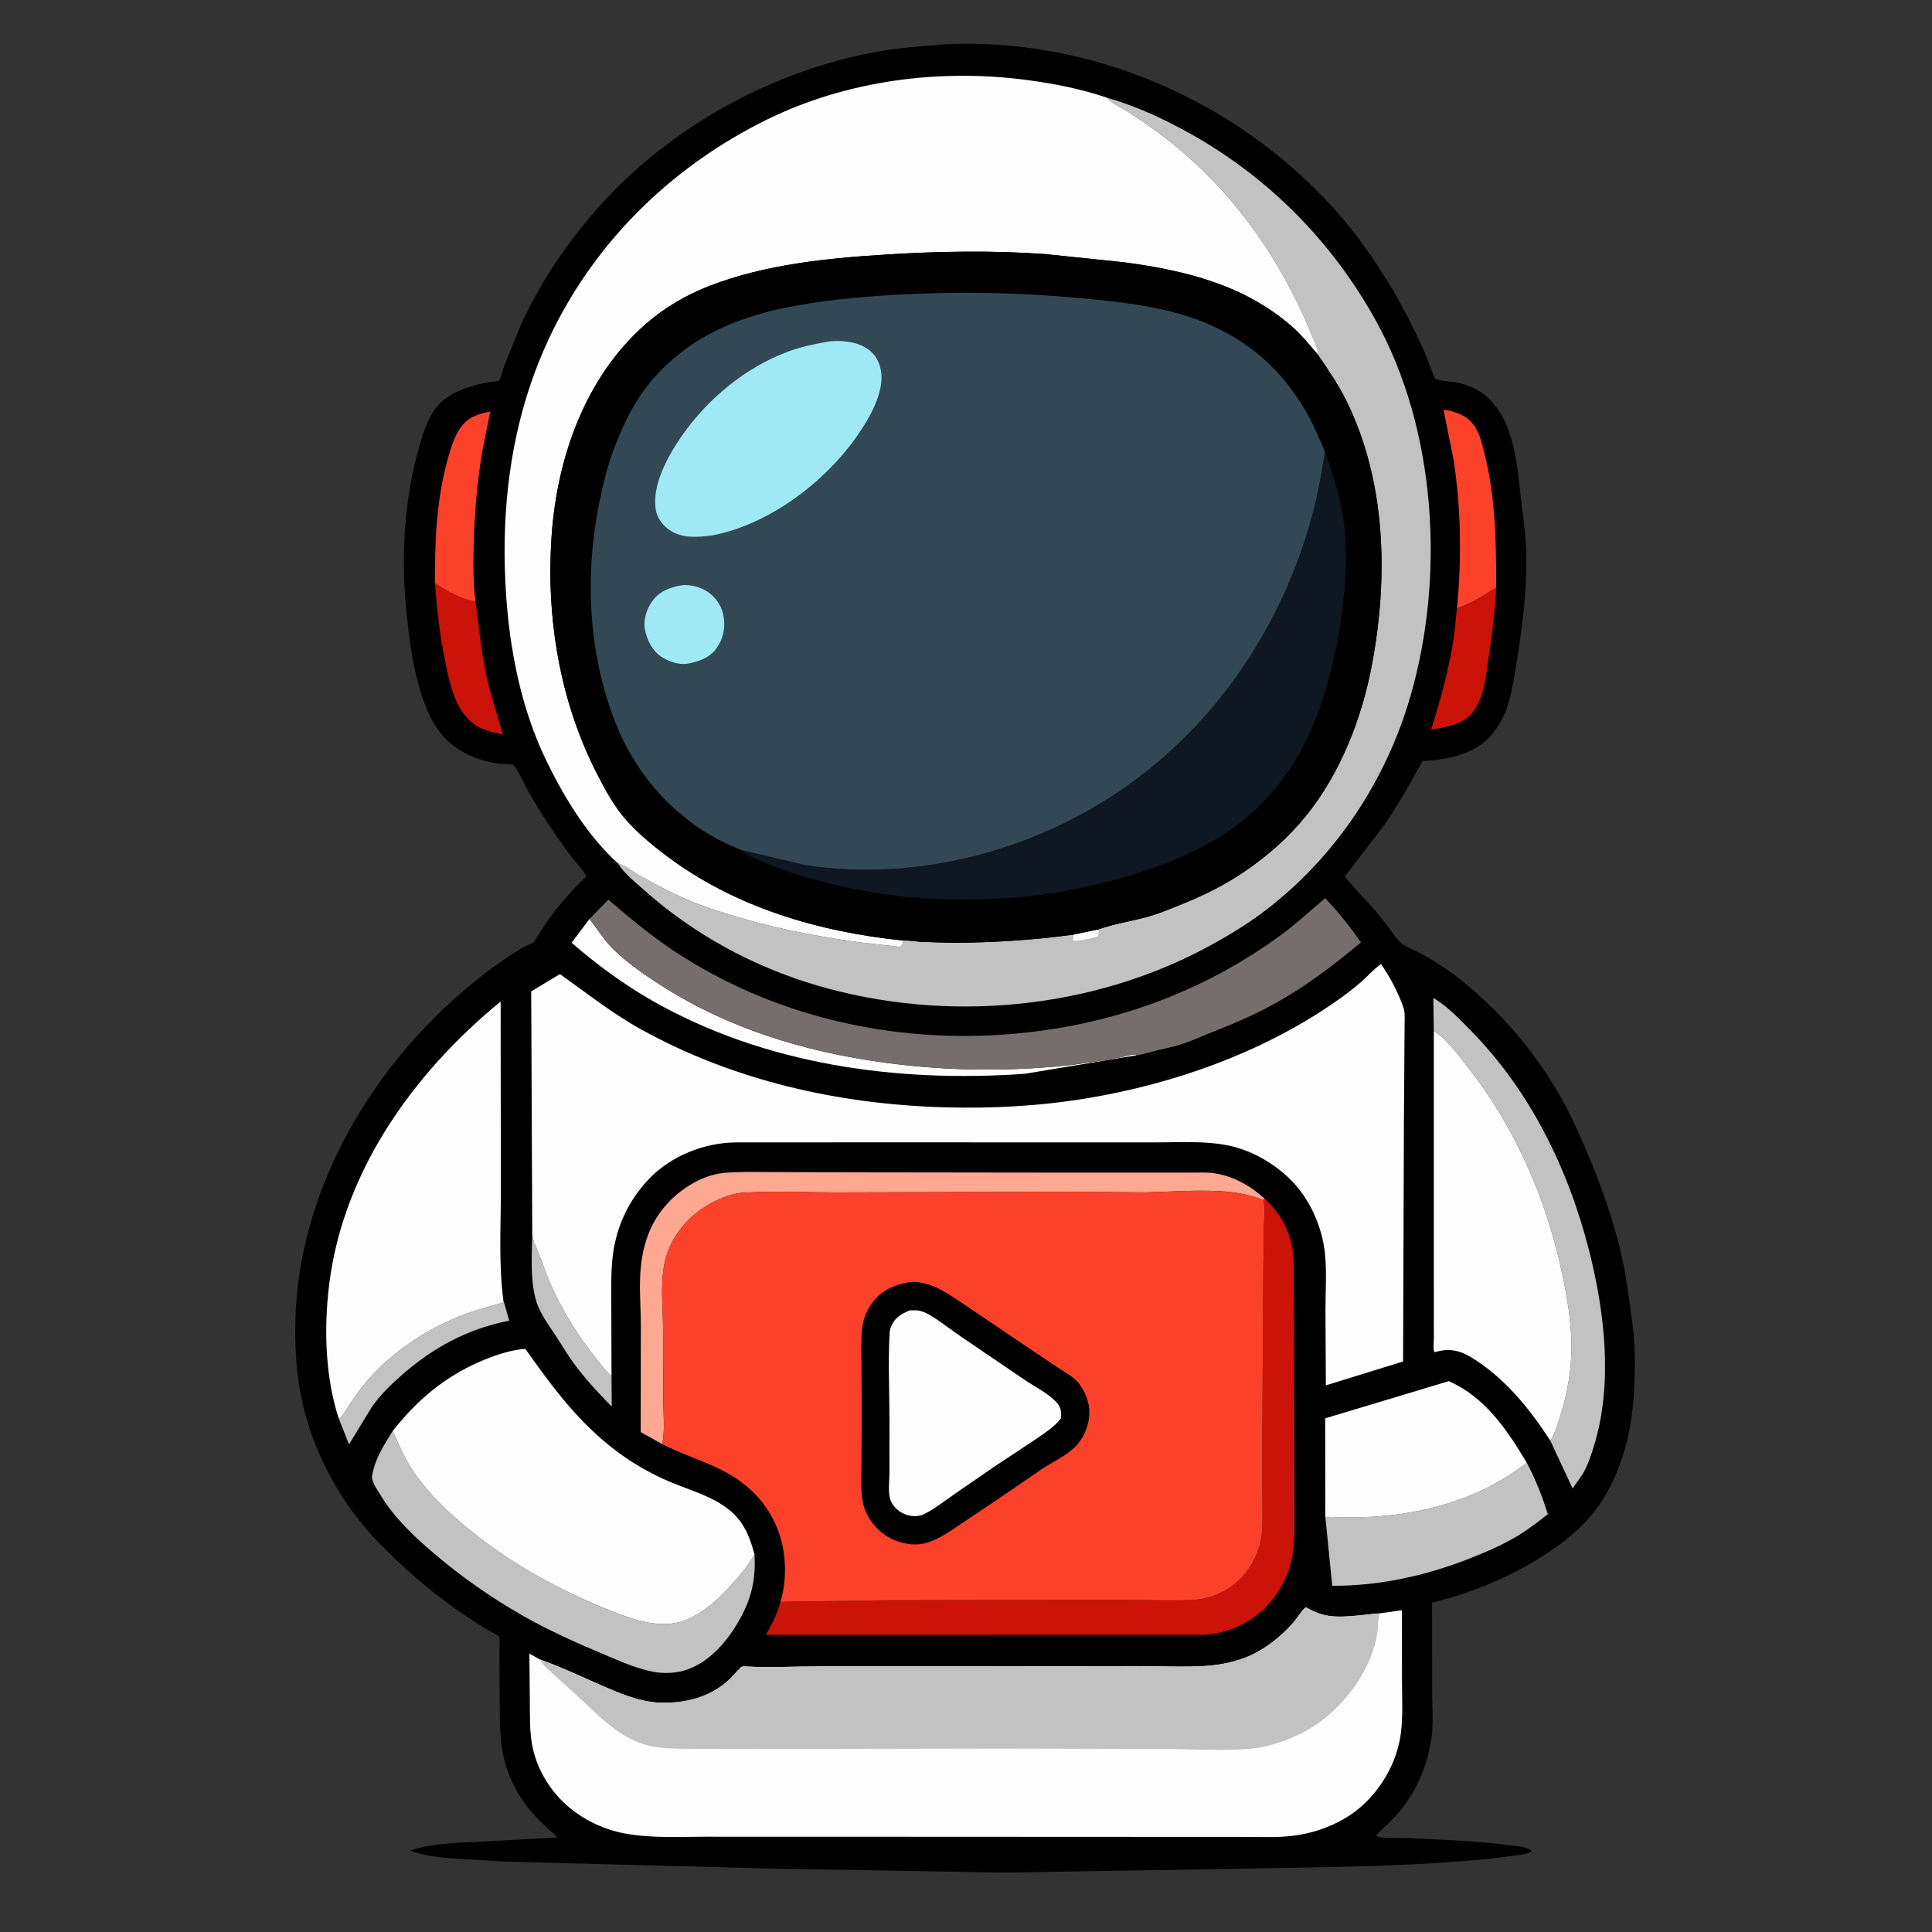 <?xml version="1.0" encoding="utf-8" ?>
<svg xmlns="http://www.w3.org/2000/svg" xmlns:xlink="http://www.w3.org/1999/xlink" width="512" height="512">
	<rect width="100%" height="100%" fill="#333333" stroke="none"/>
	<path transform="scale(0.5 0.5)" d="M497.79 23.705L499.25 23.543C577.072 19.35 654.545 52.712 706.69 110.198C717.722 122.36 727.32 135.808 735.891 149.795C743.245 161.797 749.54 174.368 755.299 187.202C756.184 189.173 759.914 199.92 760.714 200.61C762.365 202.034 770.262 202.263 772.753 202.851C778.25 204.149 783.976 206.513 788.193 210.37C802.575 223.527 803.908 245.368 806.044 263.5C807.102 272.475 808.525 281.551 808.865 290.593C809.652 311.568 806.899 332.114 803.57 352.75C802.358 360.265 801.094 368.46 798.53 375.625C796.562 381.122 793.334 386.583 789.322 390.843C780.574 400.131 766.187 402.855 754.009 403.269C747.725 414.547 741.598 425.877 734.239 436.51L712.78 464.534C717.688 470.966 723.7 476.614 728.959 482.761L736.238 491.907C738.328 494.798 740.342 498.134 743.248 500.284C745.944 502.279 749.184 503.316 752.118 504.899C758.67 508.432 765.381 512.447 771.271 517.013C794.575 535.08 813.603 557.044 828 582.878C833.369 592.513 837.79 602.764 842.084 612.917C849.36 630.121 855.597 648.229 859.649 666.463C862.403 678.857 863.738 691.047 865.444 703.57C866.556 711.728 866.58 720.483 866.421 728.709C865.972 751.851 862.172 774.176 849.888 794.2C841.339 808.136 828.063 818.588 814.224 826.889C797.157 837.125 778.418 844.799 759.045 849.429L759.078 897.565C759.081 905.732 759.881 914.88 758.445 922.898C755.883 937.202 750.806 949.32 741.374 960.557C737.798 964.817 733.498 968.663 729.473 972.5C729.901 973.591 730.881 973.763 732 973.893C736.903 974.462 742.186 974.031 747.151 974.27C764.534 975.109 782.252 975.637 799.5 977.984C803.212 978.489 809.034 978.487 811.827 981.052C810.342 982.368 807.863 982.715 805.919 983.058L790.25 985.057C743.494 989.813 696.461 989.558 649.532 990.586L531.75 992.501L412.118 990.464L267.131 986.648L247.452 985.426C237.332 984.89 226.889 984.411 217.326 980.823C230.75 976.412 246.42 976.65 260.432 975.832L295.464 973.855C290.082 968.727 284.652 964.165 279.991 958.283C274.288 951.086 269.769 942.271 267.44 933.384C264.948 923.87 264.927 913.971 264.861 904.212L264.686 875.671C264.676 874.113 265.127 868.232 264.49 867.306C264.389 867.16 262.859 866.395 262.587 866.243L256.209 862.599L242.22 853.352C226.841 842.4 213.125 830.416 200.028 816.846C180.533 796.645 165.956 769.703 160.032 742.265C157.099 728.678 156.266 714.867 156.529 701C157.807 633.58 194.145 569.8 244.396 526.265C253.047 518.771 262.215 511.703 271.789 505.436C274.228 503.839 276.611 502.423 279.231 501.139C280.11 500.709 282.168 500.04 282.827 499.408C283.583 498.686 284.377 496.966 284.983 496.017L290.518 487.64C296.585 479.19 303.376 471.603 310.864 464.418C308.191 459.878 304.007 455.765 300.876 451.457C293.399 441.166 286.338 430.539 280.035 419.487C278.786 417.297 273.528 406.025 272.092 405.515C270.059 404.794 266.582 405.112 264.318 404.769C254.662 403.306 246.086 400.12 238.553 393.816C220.86 379.01 216.935 341.166 214.987 319.403C212.598 292.712 214.649 263.787 221.853 237.96C224.582 228.178 227.855 217.001 236.575 210.905C241.966 207.136 248.204 205.118 254.518 203.502C257.069 202.849 259.745 202.564 262.343 202.137C262.592 202.096 264.335 201.865 264.412 201.798C265.242 201.083 266.678 195.513 267.239 193.985L275.746 172.971C285.049 152.258 297.967 132.581 312.577 115.224C350.511 70.158 404.968 38.962 462.694 27.809C474.311 25.564 486.024 24.703 497.79 23.705Z"/>
	<path fill="#C3C2C2" transform="scale(0.5 0.5)" d="M282.109 654.21C282.484 656.223 282.762 658.061 283.656 659.922C286.674 666.203 288.61 673.244 291.412 679.676C297.71 694.129 306.048 707.654 315.913 719.95C318.408 723.06 321.015 726.689 324.117 729.211L324.234 745.444L322.992 744.25C316.184 737.335 309.659 730.183 303.931 722.34C300.562 717.728 297.69 712.774 294.563 708C290.101 701.188 285.499 695.354 283.568 687.249C281.067 676.753 281.919 664.936 282.109 654.21Z"/>
	<path fill="#C3C2C2" transform="scale(0.5 0.5)" d="M266.783 689.123L269.916 699.963C247.831 704.308 229.341 714.307 212.565 729.161C206.858 734.215 201.112 739.753 196.841 746.107L184.999 765.533L179.647 752.134C182.121 749.794 183.872 746.581 185.722 743.738C188.31 739.759 191.041 735.96 194.147 732.359C207.469 716.915 225.192 704.83 244.152 697.411C251.477 694.544 258.941 692.591 266.476 690.423L266.783 689.123Z"/>
	<path fill="#CB130A" transform="scale(0.5 0.5)" d="M772.228 322.294C780.123 319.87 785.3 316.064 792.214 311.87L792.994 311.402C792.379 323.542 791.026 335.489 789.161 347.5C787.605 357.517 786.625 372.197 778.75 379.485C773.269 384.557 765.569 385.456 758.553 386.778C763.015 372.361 767.109 357.817 769.725 342.938C770.923 336.124 771.419 329.163 772.228 322.294Z"/>
	<path fill="#CB130A" transform="scale(0.5 0.5)" d="M230.512 308.963C237.032 313.325 244.176 317.678 252.065 318.829C253.834 332.197 255.044 345.493 257.947 358.703C260.246 369.161 263.72 379.012 266.503 389.284C261.097 388.117 254.956 386.906 250.557 383.294C241.019 375.463 238.609 363.066 236.174 351.629C233.148 337.415 231.619 323.428 230.512 308.963Z"/>
	<path fill="#FC412B" transform="scale(0.5 0.5)" d="M772.228 322.294C774.743 296.372 774.38 270.015 770.508 244.25L765.082 217.108C770.04 217.853 775.601 219.442 779.25 223.046C783.839 227.579 785.27 234.305 786.793 240.341C792.677 263.669 793.076 287.503 792.994 311.402L792.214 311.87C785.3 316.064 780.123 319.87 772.228 322.294Z"/>
	<path fill="#FC412B" transform="scale(0.5 0.5)" d="M230.512 308.963C230.464 286.367 231.313 264.196 237.588 242.319C239.368 236.113 241.514 229.008 246.077 224.264C249.743 220.452 254.816 219.095 259.852 218.137L255.612 239.296C252.783 256.067 251.434 272.844 251.042 289.839C250.822 299.373 250.758 309.37 252.065 318.829C244.176 317.678 237.032 313.325 230.512 308.963Z"/>
	<path fill="#FEFDFE" transform="scale(0.5 0.5)" d="M312.402 487.079C316.786 492.512 320.354 498.558 325.41 503.44C332.699 510.477 340.91 516.141 349.382 521.635C388.645 547.098 434.006 559.667 480.197 564.595C509.915 567.765 539.05 567.654 568.756 564.353L586.768 561.731L594.368 560.351C596.849 559.779 599.702 558.723 602.245 558.896L602.337 559.328L543.241 569.122C475.497 573.973 405.086 564.354 345.411 530.218C330.4 521.632 316.021 511.009 302.97 499.684L312.402 487.079Z"/>
	<path fill="#C3C2C2" transform="scale(0.5 0.5)" d="M809.199 775.255C813.917 784.086 817.373 792.996 820.378 802.536C815.133 806.692 809.905 810.718 804.153 814.167C795.941 819.09 787.2 822.805 778.299 826.28C755.319 835.252 730.846 840.626 706.118 840.497L702.458 804.007C711.456 804.08 720.657 804.421 729.627 803.783C758.203 801.752 786.596 793.107 809.199 775.255Z"/>
	<path fill="#C3C2C2" transform="scale(0.5 0.5)" d="M759.946 546.378L759.691 528.905C767.213 533.383 773.395 539.953 779.5 546.162C811.01 578.206 831.217 619.474 842.234 662.77C850.551 695.453 854.931 733.134 844.993 765.853C843.437 770.978 841.561 776.718 838.819 781.334L833.507 788.942L821.701 763.557C824.326 759.443 825.652 754.616 827.122 750C830.715 738.721 833.023 725.379 832.941 713.5C832.852 700.484 830.634 687.559 827.947 674.87C819.465 634.823 802.518 596.465 776.996 564.333C772.064 558.123 766.666 550.756 759.946 546.378Z"/>
	<path fill="#FEA891" transform="scale(0.5 0.5)" d="M351.019 765.415L339.57 759.016L339.658 702.013C339.605 691.753 338.581 680.894 339.73 670.723C341.148 658.166 345.168 647.262 353.786 637.854C360.734 630.269 370.808 623.873 381.038 622.043C385.478 621.249 390.25 621.35 394.759 621.148L445.067 621.358L551.235 621.492L613.684 621.501L631.868 621.506C635.885 621.507 640.046 621.274 644.021 621.91C653.998 623.505 663.003 628.635 670.364 635.378L669.527 636.022C661.872 633.052 654.889 631.815 646.745 631.36C633.555 630.624 620.275 631.672 607.084 631.975L566.884 631.669L447.507 631.978C429.521 632.132 411.764 631.056 393.75 632.178C389.308 632.454 384.903 633.988 380.857 635.785C368.531 641.26 358.71 650.804 353.91 663.552C349.24 675.955 351.452 692.13 351.477 705.229L351.555 743C351.637 750.453 352.494 758.025 351.019 765.415Z"/>
	<path fill="#C3C2C2" transform="scale(0.5 0.5)" d="M399.884 823.79C400.631 836.234 398.61 846.219 392.64 857.252C386.102 869.335 375.917 881.684 362.215 885.546C357.595 886.848 351.553 887.031 346.823 886.192C337.546 884.547 328.55 880.403 319.902 876.78C305.303 870.664 290.734 864.158 276.977 856.291C260.353 846.785 244.96 836.024 230.358 823.64C219.62 814.534 208.977 804.534 201.651 792.384C200.157 789.907 197.85 786.695 197.253 783.851C196.944 782.383 197.536 780.492 197.901 779.034C199.766 771.574 204.172 764.807 208.195 758.359C211.456 766.003 214.948 773.884 219.696 780.738C227.93 792.622 238.419 802.423 249.628 811.436C271.61 829.113 295.892 842.527 322.031 853.036C334.841 858.185 350.16 864.15 363.806 858.501C373.681 854.414 381.2 847.092 388.266 839.282C392.667 834.417 396.743 829.586 399.884 823.79Z"/>
	<path fill="#FEFDFE" transform="scale(0.5 0.5)" d="M702.458 804.007L702.366 751.748L767.92 732.024C787.209 740.596 798.758 757.79 809.199 775.255C786.596 793.107 758.203 801.752 729.627 803.783C720.657 804.421 711.456 804.08 702.458 804.007Z"/>
	<path fill="#CB130A" transform="scale(0.5 0.5)" d="M670.364 635.378C680.251 644.59 685.253 655.463 685.732 668.916L685.893 701.146L685.991 761.716L686.031 797.609C686.031 807.047 686.553 817.024 684.656 826.314C682.815 835.327 677.965 844.175 671.75 850.913C663.057 860.336 650.123 866.122 637.348 866.466L406.021 866.498C408.908 860.93 412.273 855.197 413.61 849.01L468.855 848.162L531.777 848.055L599.297 848.038C610.473 848.028 621.956 848.533 633.095 847.937C636.505 847.754 639.936 846.948 643.139 845.786C653.338 842.083 660.849 834.882 665.418 825.11C667.511 820.634 668.693 815.676 668.972 810.75C669.336 804.324 669.089 797.782 669.084 791.342L669.087 754.963L669.559 676.586L669.943 648.684C669.981 645.097 670.761 639.311 669.527 636.022L670.364 635.378Z"/>
	<path fill="#756E6D" transform="scale(0.5 0.5)" d="M312.402 487.079L322.443 476.858C333.557 486.333 344.79 495.772 356.974 503.861C409.371 538.649 472.86 553.176 535.297 548.106C587.529 543.866 636.729 526.599 679.066 495.457C687.296 489.403 694.58 482.568 702.392 476.047C709.39 483.48 715.611 491.036 721.328 499.521C706.604 511.813 691.512 523.266 674.631 532.489C663.492 538.575 651.746 543.427 639.955 548.087C635.413 549.882 630.907 551.996 626.25 553.457C621.82 554.847 617.093 555.799 612.58 556.917C609.246 557.743 605.843 558.828 602.453 559.343L602.337 559.328L602.245 558.896C599.702 558.723 596.849 559.779 594.368 560.351L586.768 561.731L568.756 564.353C539.05 567.654 509.915 567.765 480.197 564.595C434.006 559.667 388.645 547.098 349.382 521.635C340.91 516.141 332.699 510.477 325.41 503.44C320.354 498.558 316.786 492.512 312.402 487.079Z"/>
	<path fill="#FEFDFE" transform="scale(0.5 0.5)" d="M759.946 546.378C766.666 550.756 772.064 558.123 776.996 564.333C802.518 596.465 819.465 634.823 827.947 674.87C830.634 687.559 832.852 700.484 832.941 713.5C833.023 725.379 830.715 738.721 827.122 750C825.652 754.616 824.326 759.443 821.701 763.557C810.619 746.487 797.247 729.949 779.58 719.309C773.438 715.61 768.089 714.637 761.169 716.454L760.24 716.702C759.47 715.437 759.968 710.619 759.967 708.984L759.95 683.331L759.946 546.378Z"/>
	<path fill="#FEFDFE" transform="scale(0.5 0.5)" d="M179.647 752.134C172.715 731.064 171.784 707.274 173.952 685.328C180.097 623.126 218.072 569.581 265.344 530.82L265.451 631.247C265.464 650.364 264.273 670.168 266.783 689.123L266.476 690.423C258.941 692.591 251.477 694.544 244.152 697.411C225.192 704.83 207.469 716.915 194.147 732.359C191.041 735.96 188.31 739.759 185.722 743.738C183.872 746.581 182.121 749.794 179.647 752.134Z"/>
	<path fill="#FEFDFE" transform="scale(0.5 0.5)" d="M208.195 758.359C220.99 742.229 235.133 730.114 254.176 721.756C261.133 718.703 269.395 715.866 276.962 715.017L278.475 714.969C292.722 735.136 306.635 753.949 326.529 768.967C335.401 775.664 345.247 781.306 355.5 785.586C368.717 791.103 384.793 794.919 393.235 807.596C396.527 812.539 398.34 818.105 399.884 823.79C396.743 829.586 392.667 834.417 388.266 839.282C381.2 847.092 373.681 854.414 363.806 858.501C350.16 864.15 334.841 858.185 322.031 853.036C295.892 842.527 271.61 829.113 249.628 811.436C238.419 802.423 227.93 792.622 219.696 780.738C214.948 773.884 211.456 766.003 208.195 758.359Z"/>
	<path fill="#C3C2C2" transform="scale(0.5 0.5)" d="M586.542 51.729C602.142 56.196 616.827 62.965 630.96 70.888C672.478 94.166 705.868 127.917 728.998 169.5C761.427 227.802 765.969 305.703 747.5 369.228C734.608 413.573 708.446 453.239 671.894 481.639C662.329 489.071 652.156 495.273 641.551 501.082C578.97 535.364 501.386 542.373 433.179 522.348C399.359 512.419 367.749 495.264 341.448 471.802C336.471 467.363 331.15 463.339 327.541 457.624L328.403 457.883C332.133 459.114 336.021 462.451 339.528 464.394C348.827 469.546 358.403 474.475 368.25 478.49C374.211 480.921 380.35 482.731 386.483 484.664C408.91 491.731 431.601 496.107 454.861 499.371L477.25 501.904C478.236 500.908 478.465 499.829 478.922 498.532C481.797 498.32 485.208 498.99 488.123 499.182L504.172 499.708C525.957 499.647 547.454 498.285 569.032 495.347L582.076 492.647C590.133 489.663 599.36 488.341 607.696 486.073C613.345 484.537 618.917 482.234 624.357 480.081C637.007 475.074 648.973 469.266 660.209 461.531C672.157 453.305 682.952 443.813 692.105 432.532C710.692 409.626 722.029 380.13 727.333 351.337C735.816 305.288 734.623 254.901 713.507 212.249C709.224 203.597 703.728 195.622 698.281 187.678C698.413 186.979 698.482 186.841 698.389 186.028C698.184 184.239 697.016 181.922 696.359 180.216L690.751 167.04C674.427 131.55 651.853 100.635 621.352 76.027C613.905 70.019 605.834 64.481 597.851 59.225C594.664 57.126 589.814 55.162 587.23 52.483L586.542 51.729Z"/>
	<path fill="#FEFDFE" transform="scale(0.5 0.5)" d="M569.032 495.347L582.076 492.647C582.573 494.41 582.4 494.634 581.841 496.303C578.635 497.186 571.875 499.134 568.75 498.472L569.032 495.347Z"/>
	<path fill="#FEFDFE" transform="scale(0.5 0.5)" d="M282.109 654.21L281.549 525.448L296.802 516.291C310.928 526.338 324.603 537.187 339.812 545.608C388.941 572.81 444.536 585.294 500.425 586.887C526.118 587.62 551.632 586.233 577.004 581.963C622.17 574.362 667.875 558.195 705.838 532.289C711.226 528.613 716.686 524.63 721.577 520.32C725.06 517.251 728.132 513.55 732.015 510.988C736.849 518.081 740.914 525.714 743.799 533.815C744.754 536.494 744.496 539.693 744.477 542.5L744.372 556.615L744.093 597.081L743.668 721.611L702.74 734.267L702.516 694.452C702.52 684.626 703.264 674.32 702.265 664.552C700.805 650.267 694.363 635.581 684.146 625.383C675.15 616.405 663.018 609.465 650.476 607.018C638.16 604.615 625.075 605.498 612.572 605.496L562.867 605.486L447.863 605.482L389.75 605.507C373.119 605.749 355.747 612.616 344.14 624.678C333.511 635.724 326.959 649.393 324.907 664.594C323.713 673.441 324.018 682.628 324.003 691.534L324.117 729.211C321.015 726.689 318.408 723.06 315.913 719.95C306.048 707.654 297.71 694.129 291.412 679.676C288.61 673.244 286.674 666.203 283.656 659.922C282.762 658.061 282.484 656.223 282.109 654.21Z"/>
	<path fill="#FEFDFE" transform="scale(0.5 0.5)" d="M327.541 457.624C311.571 443.206 299.193 422.899 289.805 403.677C276.224 375.867 270.028 344.258 268.123 313.536C265.807 276.171 269.228 238.838 281.349 203.276C302.442 141.394 347.952 92.191 406.326 63.468C448.837 42.55 498.287 36.176 545 42.496C559.026 44.393 573.125 47.162 586.542 51.729L587.23 52.483C589.814 55.162 594.664 57.126 597.851 59.225C605.834 64.481 613.905 70.019 621.352 76.027C651.853 100.635 674.427 131.55 690.751 167.04L696.359 180.216C697.016 181.922 698.184 184.239 698.389 186.028C698.482 186.841 698.413 186.979 698.281 187.678C694.028 182.799 689.864 177.551 685.004 173.277C659.652 150.98 628.096 143.292 595.5 138.987L553.525 134.633C526.078 132.722 498.397 133.139 470.959 134.829C439.07 136.794 405.508 140.007 375.524 151.743C363.572 156.422 352.243 163.072 342.555 171.483C310.217 199.559 295.153 242.667 292.337 284.474C289.45 327.333 296.587 371.228 316.223 409.718C320.686 418.467 325.259 426.988 331.749 434.436C337.793 441.373 345.481 447.71 352.793 453.25C389.234 480.862 433.937 493.953 478.922 498.532C478.465 499.829 478.236 500.908 477.25 501.904L454.861 499.371C431.601 496.107 408.91 491.731 386.483 484.664C380.35 482.731 374.211 480.921 368.25 478.49C358.403 474.475 348.827 469.546 339.528 464.394C336.021 462.451 332.133 459.114 328.403 457.883L327.541 457.624Z"/>
	<path fill="#FEFDFE" transform="scale(0.5 0.5)" d="M286.065 879.51C296.809 883.284 307.472 888.364 317.928 892.921C328.517 897.536 339.622 902.449 351.396 902.507C363.682 902.569 375.624 899.574 385.08 891.464C387.859 889.08 390.272 886.089 392.88 883.495C393.662 883.226 394.205 883.228 395.011 883.271C408.188 883.973 421.632 883.219 434.845 883.21L518.514 883.203L602.234 883.074C614.477 883.018 627.027 883.764 639.22 882.981C645.239 882.594 651.212 881.477 656.954 879.651C667.91 876.168 677.742 868.733 685.305 860.213C687.601 857.625 689.465 854.151 691.989 851.882C694.475 853.175 696.928 854.477 699.608 855.328L700.5 855.599C709.38 858.389 722.131 855.681 731.417 855.096L743.028 853.453L743.091 891.401C743.107 900.177 743.612 909.166 742.585 917.894C740.921 932.032 733.998 945.257 723.929 955.246C713.792 965.302 699.308 971.29 685.249 973.006C678.068 973.882 670.666 973.697 663.444 973.608L433.312 973.501L374.358 973.496C360.057 973.494 345.559 974.391 331.438 971.836C318.558 969.506 306.019 963.018 296.951 953.53C289.378 945.607 283.839 935.182 281.962 924.362C280.65 916.807 280.899 909.164 280.814 901.53L280.572 876.427L286.065 879.51Z"/>
	<path fill="#C3C2C2" transform="scale(0.5 0.5)" d="M286.065 879.51C296.809 883.284 307.472 888.364 317.928 892.921C328.517 897.536 339.622 902.449 351.396 902.507C363.682 902.569 375.624 899.574 385.08 891.464C387.859 889.08 390.272 886.089 392.88 883.495C393.662 883.226 394.205 883.228 395.011 883.271C408.188 883.973 421.632 883.219 434.845 883.21L518.514 883.203L602.234 883.074C614.477 883.018 627.027 883.764 639.22 882.981C645.239 882.594 651.212 881.477 656.954 879.651C667.91 876.168 677.742 868.733 685.305 860.213C687.601 857.625 689.465 854.151 691.989 851.882C694.475 853.175 696.928 854.477 699.608 855.328L700.5 855.599C709.38 858.389 722.131 855.681 731.417 855.096L731.136 855.799C730.366 857.854 730.491 860.644 730.298 862.832C730.036 865.81 729.482 868.785 728.696 871.669C723.41 891.084 707.541 909.894 689.56 918.79C681.028 923.012 670.983 926.283 661.457 926.984C646.718 928.07 631.311 927.052 616.5 926.992L530.921 926.782L414.795 926.989L361.469 926.902C354.393 926.646 347.122 926.579 340.359 924.245C335.306 922.5 330.871 920.029 326.527 916.933C318.503 911.214 311.554 903.872 304.269 897.26L292.888 886.987C290.506 884.815 287.568 882.386 286.065 879.51Z"/>
	<path fill="#FC412B" transform="scale(0.5 0.5)" d="M351.019 765.415C352.494 758.025 351.637 750.453 351.555 743L351.477 705.229C351.452 692.13 349.24 675.955 353.91 663.552C358.71 650.804 368.531 641.26 380.857 635.785C384.903 633.988 389.308 632.454 393.75 632.178C411.764 631.056 429.521 632.132 447.507 631.978L566.884 631.669L607.084 631.975C620.275 631.672 633.555 630.624 646.745 631.36C654.889 631.815 661.872 633.052 669.527 636.022C670.761 639.311 669.981 645.097 669.943 648.684L669.559 676.586L669.087 754.963L669.084 791.342C669.089 797.782 669.336 804.324 668.972 810.75C668.693 815.676 667.511 820.634 665.418 825.11C660.849 834.882 653.338 842.083 643.139 845.786C639.936 846.948 636.505 847.754 633.095 847.937C621.956 848.533 610.473 848.028 599.297 848.038L531.777 848.055L468.855 848.162L413.61 849.01C417.013 838.097 416.815 824.816 413.377 813.973C407.949 796.852 395.776 785.239 379.675 777.771C370.218 773.384 360.298 770.215 351.019 765.415Z"/>
	<path transform="scale(0.5 0.5)" d="M481.8 679.609C483.395 679.49 485.035 679.373 486.625 679.592C490.524 680.128 494.683 681.466 498.143 683.326C504.518 686.753 510.514 691.034 516.5 695.085L542.87 712.894L560.808 724.935C564.519 727.429 569.523 730.027 572.159 733.656C576.194 739.21 578.277 745.908 577.023 752.75C576.115 757.702 573.998 762.337 570.578 766.066C565.75 771.331 558.336 774.584 552.417 778.479L529.25 794.349L509.984 807.239C503.623 811.52 497.107 816.411 489.495 818.13C483.236 819.545 474.979 817.529 469.75 814.046C463.4 809.818 458.708 803.403 457.277 795.847C456.095 789.606 456.592 782.801 456.606 776.456L456.696 746.212L456.586 720.695C456.559 715.064 456.277 709.391 457.007 703.798C457.618 699.114 459.056 695.2 461.74 691.316C466.738 684.082 473.37 681.154 481.8 679.609Z"/>
	<path fill="#FEFDFE" transform="scale(0.5 0.5)" d="M482.164 694.521L485.5 694.499C488.143 694.626 490.499 695.653 492.754 696.965C498.551 700.337 503.913 704.743 509.478 708.516L543.133 731.39C548.7 735.193 556.598 738.915 560.755 744.224C562.448 746.387 562.621 749.129 562.329 751.75C558.986 756.168 554.183 759.164 549.717 762.32L526.602 777.634L506.042 791.806C500.832 795.406 495.6 799.615 489.936 802.462C486.967 803.955 483.4 803.842 480.29 802.815C476.837 801.674 473.754 799.028 472.223 795.699C470.447 791.839 471.42 785.034 471.426 780.761L471.45 753.801C471.458 738.215 470.636 722.293 471.509 706.75C471.586 705.395 471.802 704.247 472.331 702.994C474.314 698.299 477.741 696.422 482.164 694.521Z"/>
	<path transform="scale(0.5 0.5)" d="M478.922 498.532C433.937 493.953 389.234 480.862 352.793 453.25C345.481 447.71 337.793 441.373 331.749 434.436C325.259 426.988 320.686 418.467 316.223 409.718C296.587 371.228 289.45 327.333 292.337 284.474C295.153 242.667 310.217 199.559 342.555 171.483C352.243 163.072 363.572 156.422 375.524 151.743C405.508 140.007 439.07 136.794 470.959 134.829C498.397 133.139 526.078 132.722 553.525 134.633L595.5 138.987C628.096 143.292 659.652 150.98 685.004 173.277C689.864 177.551 694.028 182.799 698.281 187.678C703.728 195.622 709.224 203.597 713.507 212.249C734.623 254.901 735.816 305.288 727.333 351.337C722.029 380.13 710.692 409.626 692.105 432.532C682.952 443.813 672.157 453.305 660.209 461.531C648.973 469.266 637.007 475.074 624.357 480.081C618.917 482.234 613.345 484.537 607.696 486.073C599.36 488.341 590.133 489.663 582.076 492.647L569.032 495.347C547.454 498.285 525.957 499.647 504.172 499.708L488.123 499.182C485.208 498.99 481.797 498.32 478.922 498.532Z"/>
	<path fill="#0F1722" transform="scale(0.5 0.5)" d="M702.253 239.428C706.779 252.029 710.623 264.069 712.34 277.42C714.214 292.001 713.44 306.808 711.691 321.356C708.863 344.877 703.159 369.307 693.092 390.863C685.007 408.176 672.411 424.334 657.285 436.065C644.057 446.324 628.206 453.953 612.5 459.571C558.132 479.02 496.385 482.271 440.242 468.433C425.906 464.899 411.4 460.373 398.039 454.013C396.159 453.118 394.748 452.341 393.42 450.69L427.039 458.511C486.803 467.841 551.29 450.179 599.979 414.652C646.685 380.571 679.304 330.902 694.879 275.404C698.205 263.551 700.346 251.571 702.253 239.428Z"/>
	<path fill="#324955" transform="scale(0.5 0.5)" d="M393.42 450.69L392.936 450.521C363.703 439.313 340.338 415.966 327.987 387.288C311.945 350.038 309.614 306.767 317.48 267.25C319.609 256.555 322.24 245.699 326.288 235.556C329.808 226.735 333.761 218.065 339.05 210.145C350.165 193.502 366.525 180.646 384.852 172.787C394.992 168.439 405.635 165.245 416.446 163.056C434.734 159.353 453.635 157.504 472.25 156.383C505.968 154.353 539.355 154.903 572.987 158.038C594.565 160.049 618.041 162.608 638.213 170.835C661.301 180.25 678.764 195.351 691.484 216.901C695.729 224.092 699 231.755 702.253 239.428C700.346 251.571 698.205 263.551 694.879 275.404C679.304 330.902 646.685 380.571 599.979 414.652C551.29 450.179 486.803 467.841 427.039 458.511L393.42 450.69Z"/>
	<path fill="#9EE9F4" transform="scale(0.5 0.5)" d="M361.524 310.155C366.246 309.713 371.886 311.303 375.7 314.102C379.866 317.16 382.881 321.891 383.569 327.042L383.655 327.75C384.444 333.734 383.076 339.085 379.492 343.959C375.924 348.812 369.579 350.973 363.878 351.838C359.483 352.382 354.353 350.541 350.712 348.201C345.863 345.084 343.059 339.542 341.889 334.034C340.795 328.887 342.512 323.325 345.422 319.051C349.248 313.432 355.08 311.277 361.524 310.155Z"/>
	<path fill="#9EE9F4" transform="scale(0.5 0.5)" d="M438.371 181.15C445.045 180.096 453.472 180.882 459.25 184.551C463.572 187.296 465.912 191.182 466.853 196.142C469 207.46 461.116 221.061 455.007 230.014C437.767 255.284 407.753 278.069 377.377 283.799C369.731 284.734 361.853 285.555 355.026 281.026C351.331 278.575 348.334 274.642 347.593 270.217C345.39 257.067 354.023 241.679 361.187 231.315C374.843 211.559 394.982 194.824 417.564 186.386C424.294 183.872 431.324 182.432 438.371 181.15Z"/>
</svg>

